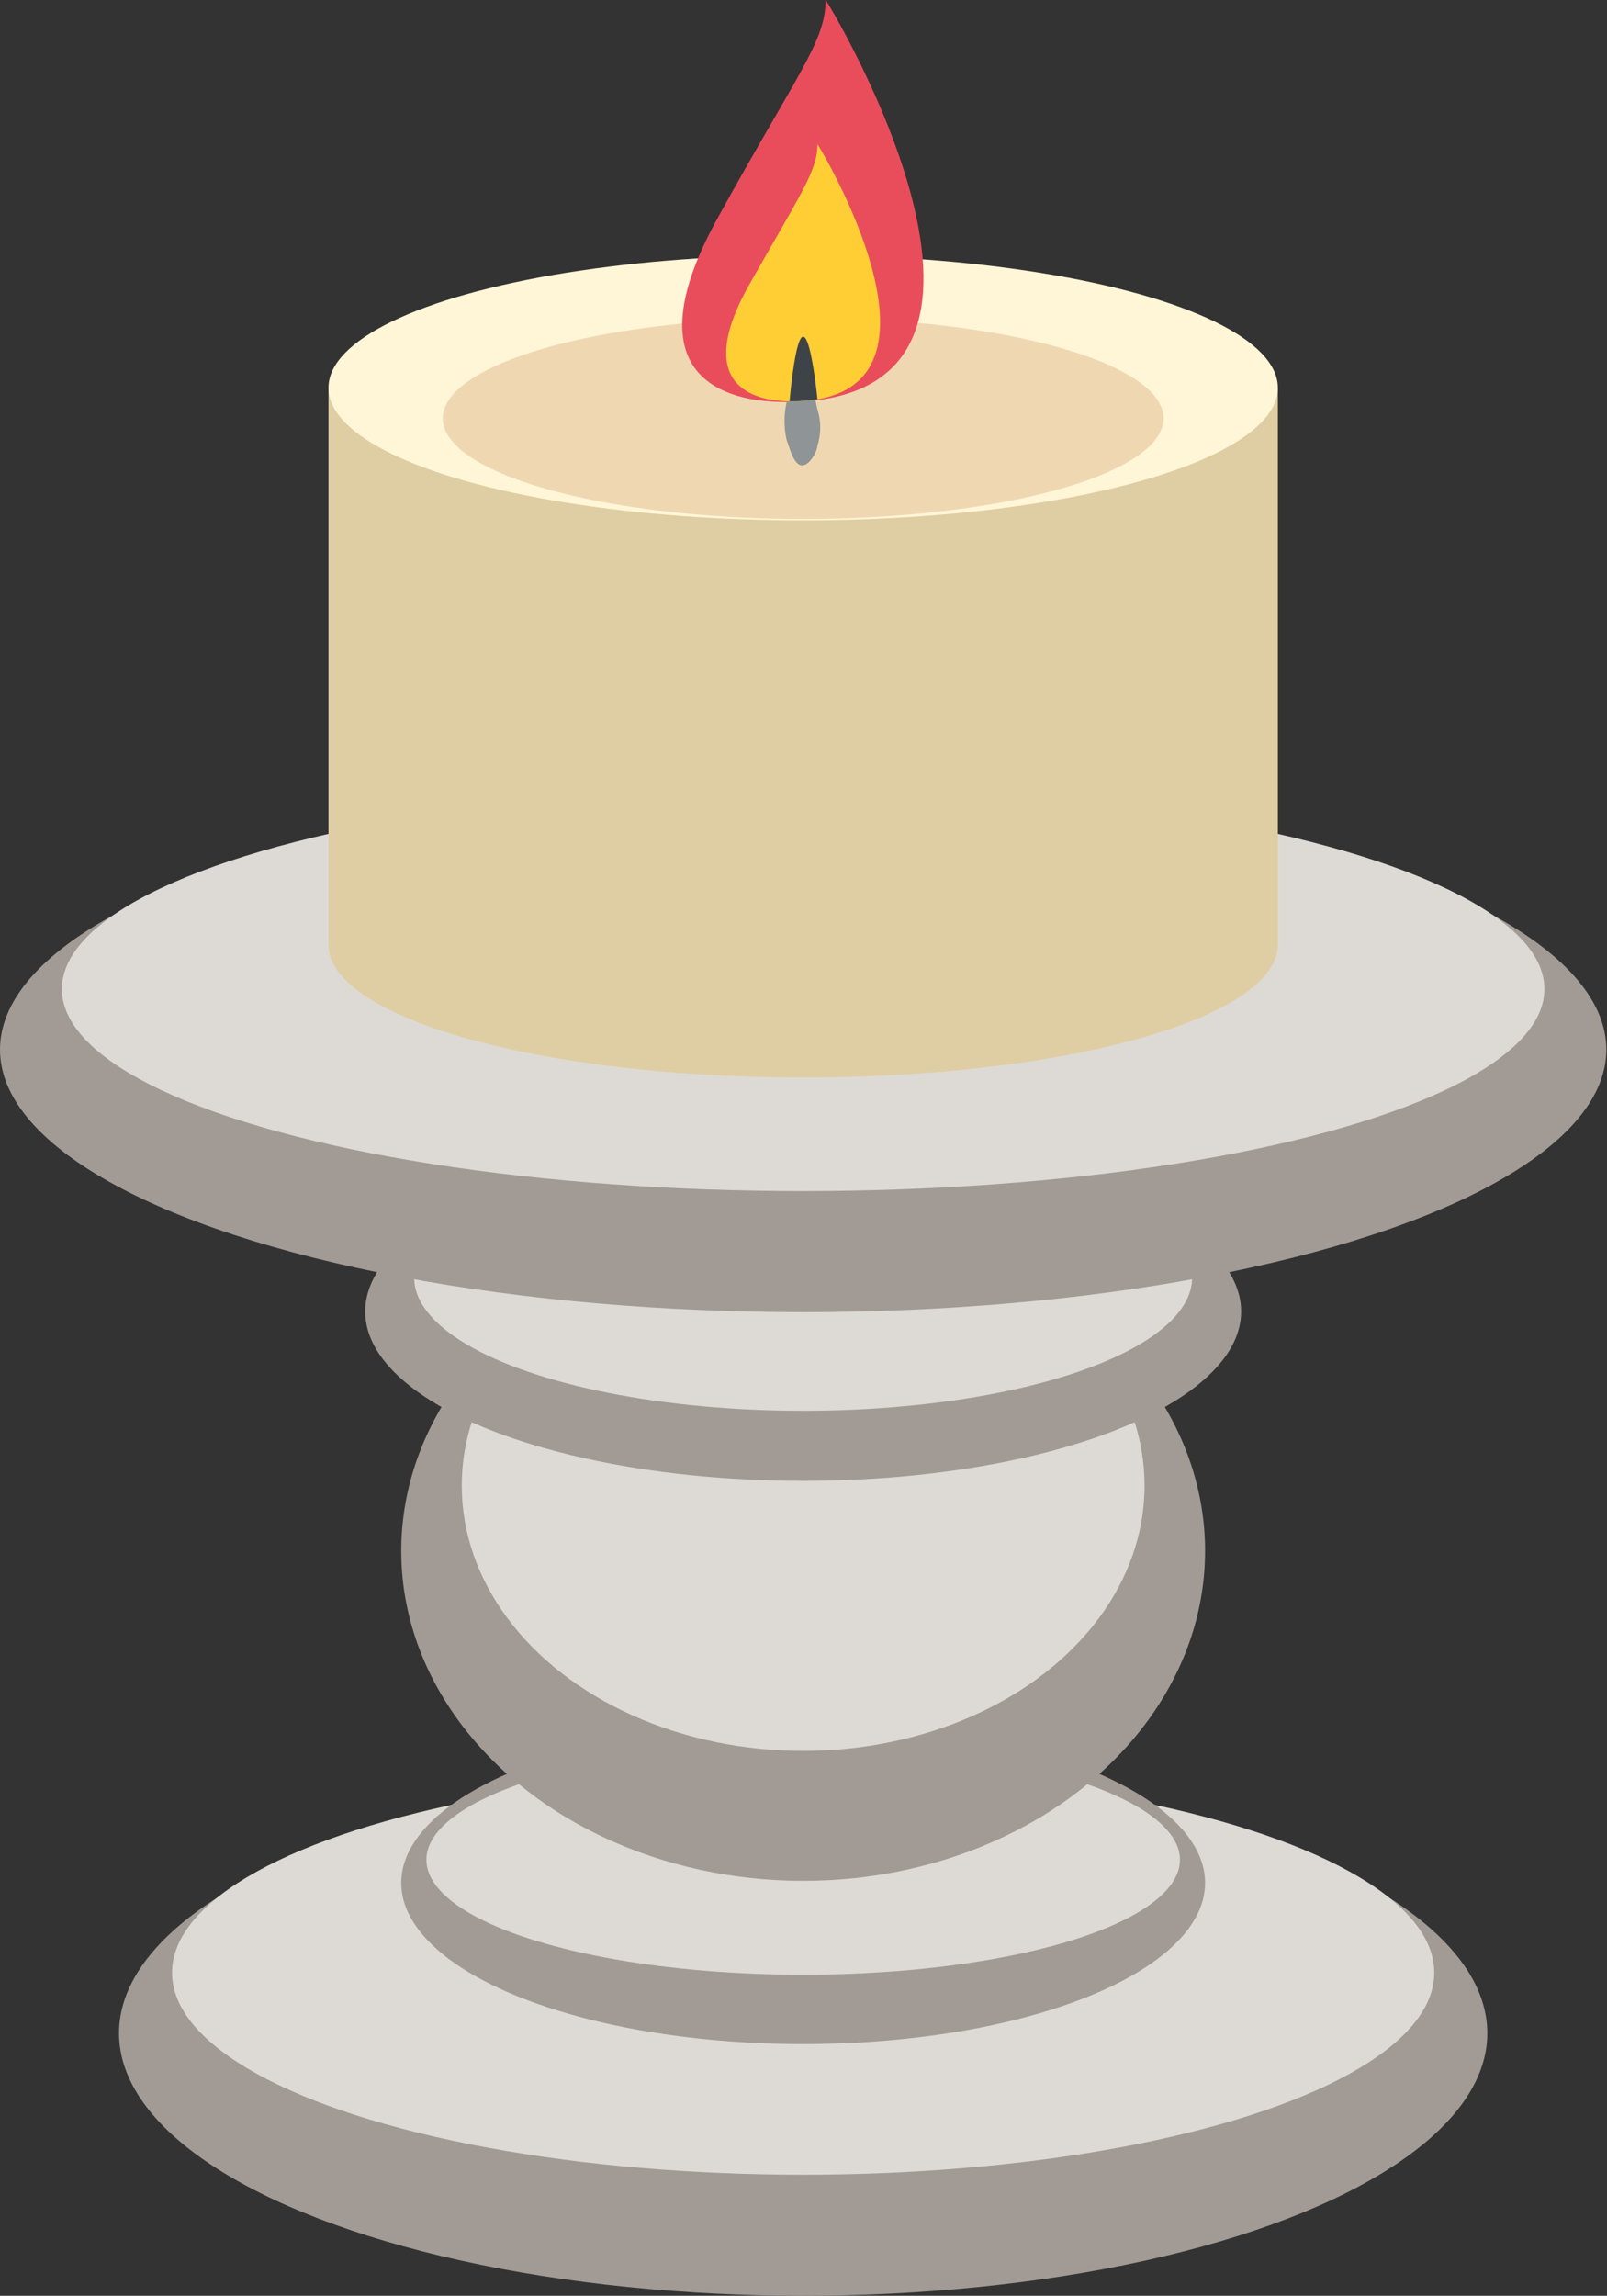 <svg viewBox="0 0 23.63 33.75" xmlns="http://www.w3.org/2000/svg"><rect x="0" y="0" width="23.63" height="33.75" fill="#333333" stroke="none"/><ellipse cx="11.81" cy="29.89" fill="#a29b95" rx="10.06" ry="3.86"/><ellipse cx="11.81" cy="29" fill="#dddad5" rx="9.28" ry="2.97"/><ellipse cx="11.81" cy="27.68" fill="#a29b95" rx="5.91" ry="2.37"/><ellipse cx="11.81" cy="27.34" fill="#dddad5" rx="5.54" ry="1.69"/><ellipse cx="11.81" cy="22.8" fill="#a29b95" rx="5.91" ry="4.85"/><ellipse cx="11.81" cy="21.84" fill="#dddad5" rx="5.02" ry="3.9"/><ellipse cx="11.81" cy="19.28" fill="#a29b95" rx="6.44" ry="2.49"/><ellipse cx="11.81" cy="18.78" fill="#dddad5" rx="5.72" ry="1.96"/><ellipse cx="11.81" cy="15.43" fill="#a29b95" rx="11.81" ry="3.86"/><ellipse cx="11.81" cy="14.54" fill="#dddad5" rx="10.9" ry="2.97"/><ellipse cx="11.81" cy="13.89" fill="#dfcea3" rx="6.98" ry="1.95"/><path d="m4.83 5.7h13.96v8.18h-13.96z" fill="#dfcea3"/><ellipse cx="11.81" cy="5.7" fill="#fff6d7" rx="6.98" ry="1.95"/><ellipse cx="11.81" cy="6.15" fill="#efd8b1" rx="5.3" ry="1.48"/><g transform="translate(-6.19 -2.2)"><path d="m17.74 8.11c-1.13 0-2.18-.56-1-2.7s1.59-2.6 1.59-3.21c.02 0 3.59 5.91-.59 5.91z" fill="#e94d5c"/><path d="m18 7.16c.09.35.13.71.21 1.06a.88.88 0 0 1 0 .53c0 .08-.12.31-.24.29s-.18-.3-.21-.36a1.26 1.26 0 0 1 0-.58c.06-.1.15-.96.24-.94z" fill="#8f9496"/><path d="m17.83 8.1c-.72 0-1.39-.36-.62-1.72s1-1.67 1-2.06c.01 0 2.3 3.78-.38 3.78z" fill="#ffce35"/><path d="m17.8 8.1s.08-.95.2-.95.21.92.21.92a3 3 0 0 1 -.41.03z" fill="#3e4347"/></g></svg>